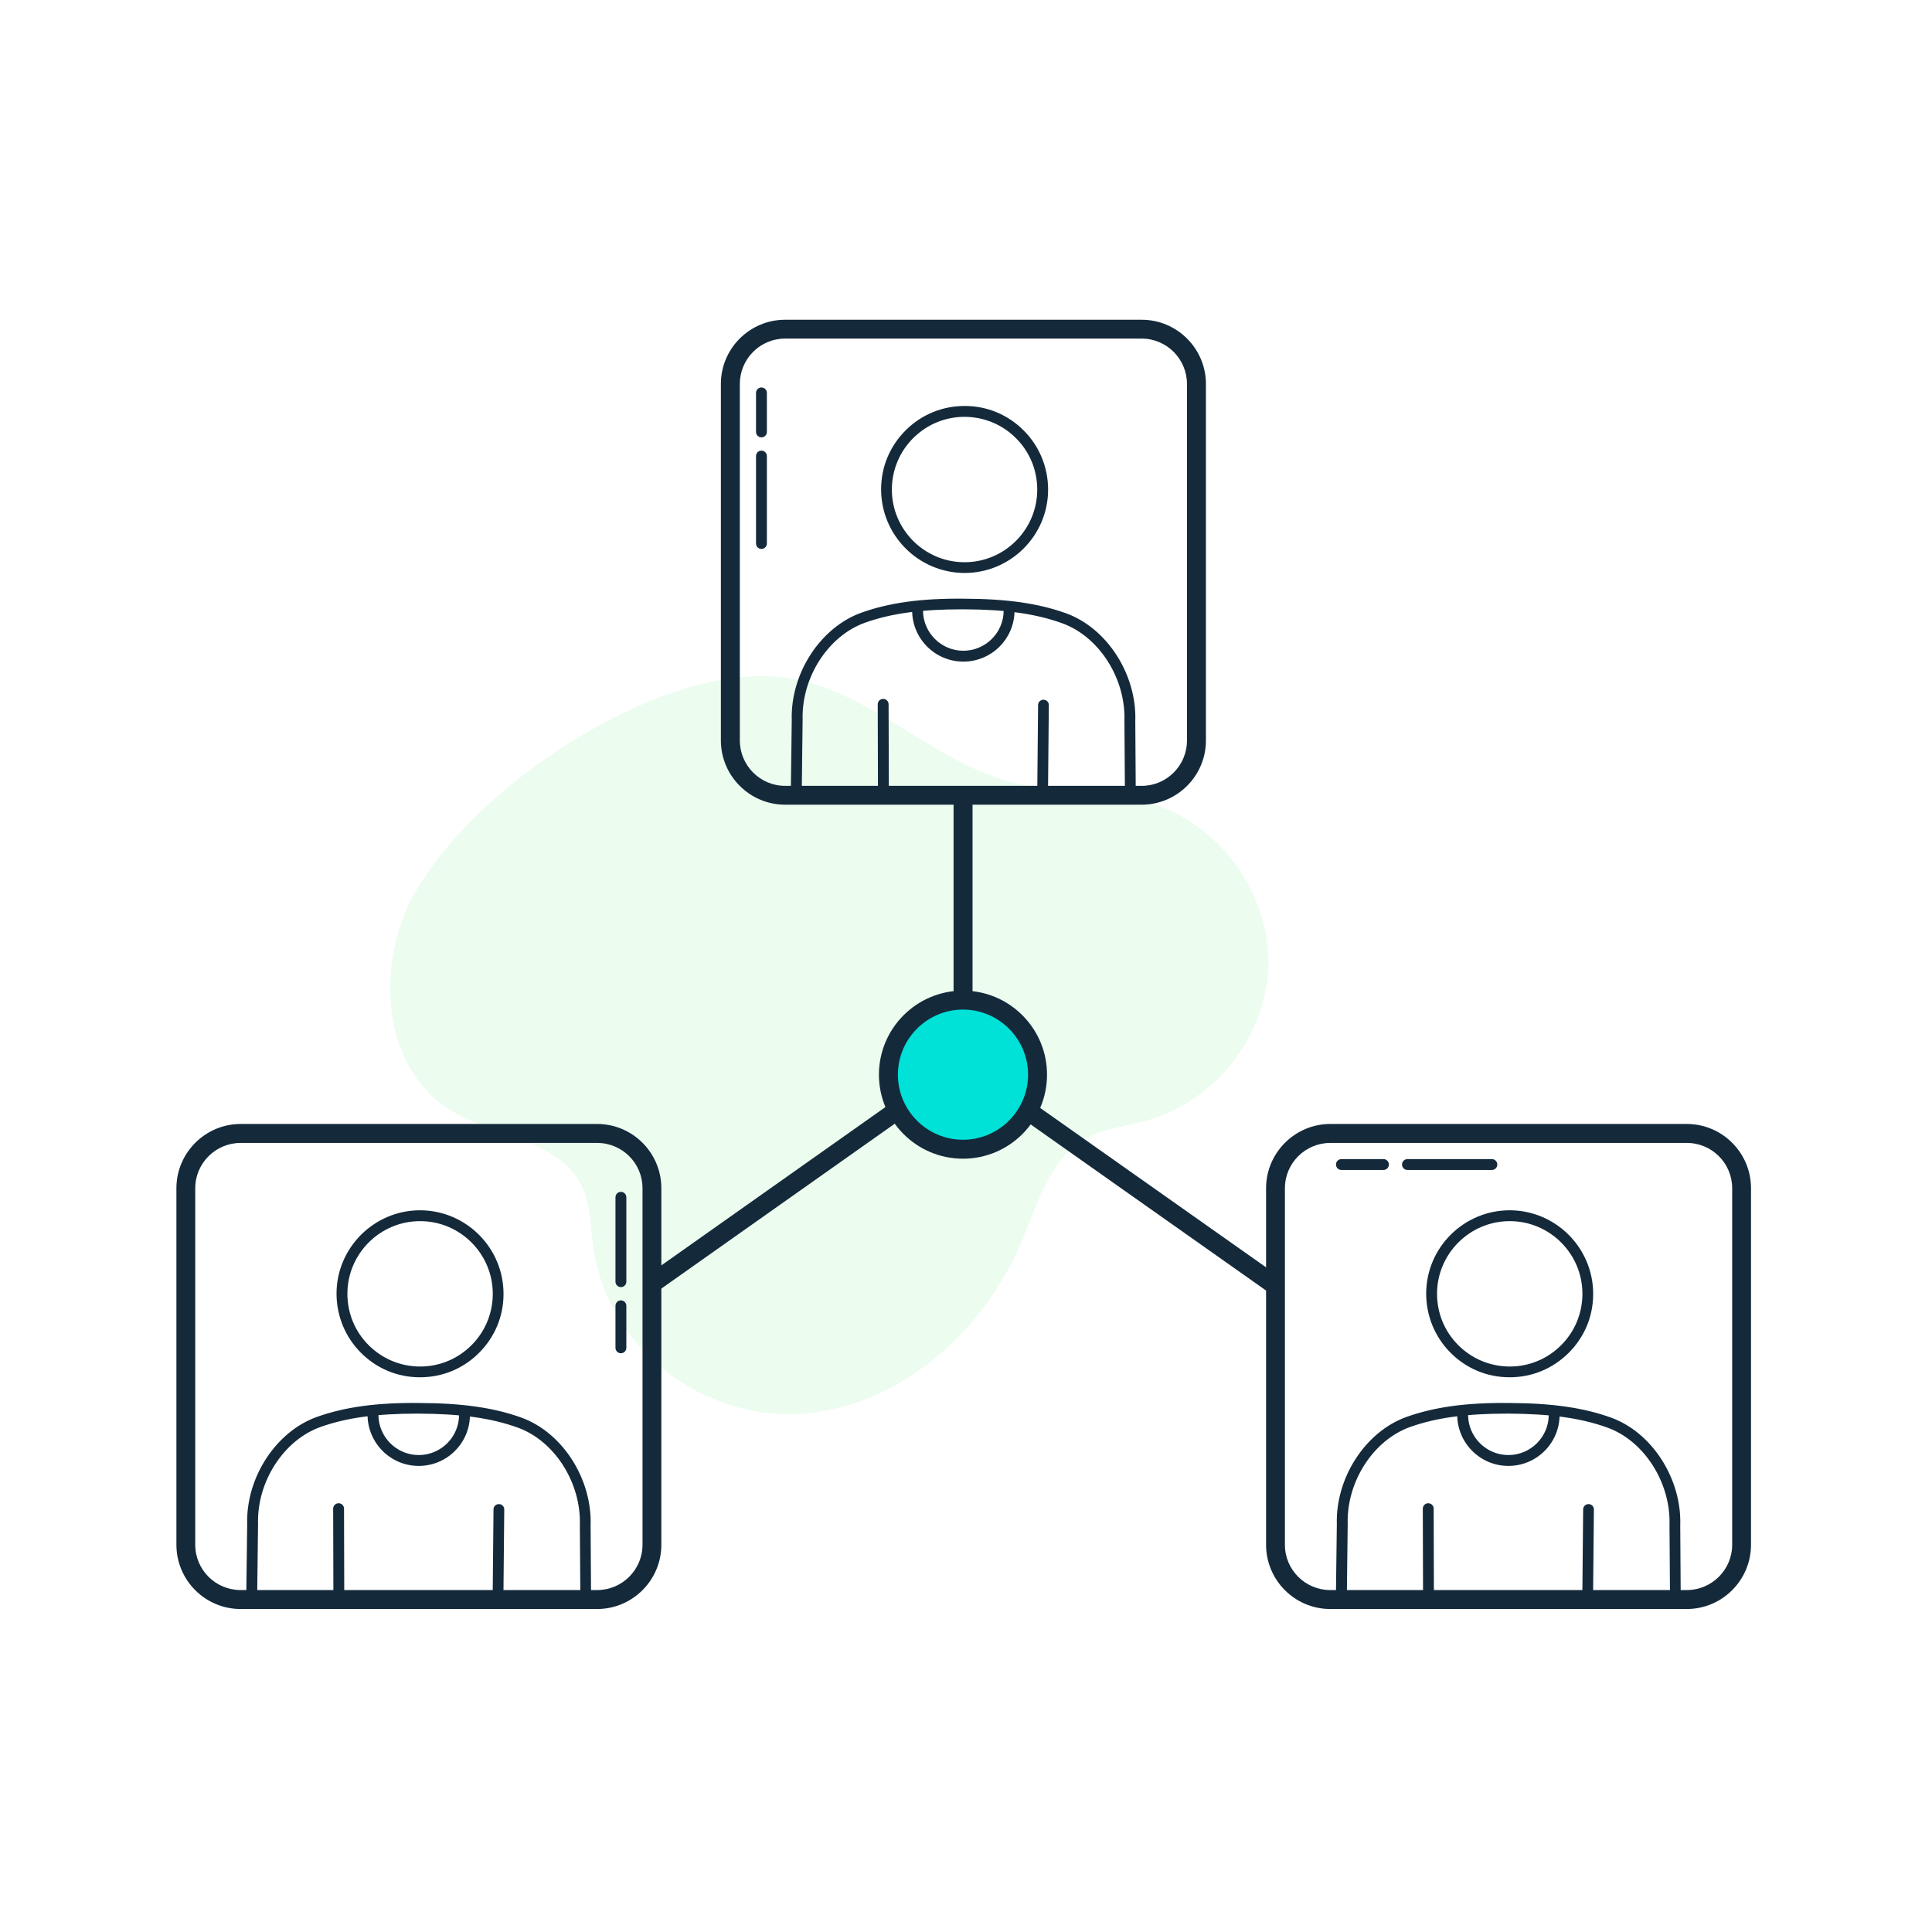 <svg width="160" height="160" viewBox="0 0 160 160" fill="none" xmlns="http://www.w3.org/2000/svg">
<g opacity="0.15">
<path d="M39.989 93.199C43.15 94.419 46.609 95.199 48.109 98.099C48.94 99.709 48.9 101.599 49.16 103.389C50.41 112.019 58.8 118.089 67.379 116.989C75.109 115.989 81.6 109.969 84.62 102.789C85.93 99.669 86.919 96.029 89.84 94.339C91.43 93.419 93.329 93.259 95.1 92.759C100.65 91.189 104.87 85.769 105.03 80.009C105.2 74.249 101.29 68.599 95.85 66.709C91.73 65.279 87.12 65.879 82.969 64.549C75.9 62.279 70.799 55.939 62.969 55.989C52.989 56.059 39.209 65.389 34.359 73.939C31.049 79.769 31.57 88.349 37.26 91.909C38.099 92.439 39.029 92.849 39.989 93.219V93.199Z" fill="#7FEC96"/>
</g>
<path d="M85.764 90.418C86.549 87.096 84.491 83.768 81.169 82.984C77.847 82.2 74.519 84.257 73.735 87.579C72.951 90.901 75.008 94.229 78.33 95.013C81.652 95.797 84.981 93.74 85.764 90.418Z" fill="#00E1D8"/>
<path d="M79.75 95.959C75.91 95.959 72.79 92.839 72.79 88.999C72.79 85.159 75.91 82.039 79.75 82.039C83.59 82.039 86.71 85.159 86.71 88.999C86.71 92.839 83.59 95.959 79.75 95.959ZM79.75 83.609C76.78 83.609 74.36 86.029 74.36 88.999C74.36 91.969 76.78 94.389 79.75 94.389C82.72 94.389 85.14 91.969 85.14 88.999C85.14 86.029 82.72 83.609 79.75 83.609Z" fill="#142A3B"/>
<path d="M80.541 65.711H78.971V82.831H80.541V65.711Z" fill="#142A3B"/>
<path d="M85.603 91.374L84.698 92.656L105.075 107.036L105.981 105.753L85.603 91.374Z" fill="#142A3B"/>
<path d="M73.78 91.363L53.427 105.742L54.333 107.024L74.686 92.646L73.78 91.363Z" fill="#142A3B"/>
<path d="M94.55 66.641H65.02C62.09 66.641 59.7 64.251 59.7 61.321V31.8C59.7 28.86 62.09 26.48 65.02 26.48H94.55C97.48 26.48 99.87 28.87 99.87 31.8V61.321C99.87 64.26 97.48 66.641 94.55 66.641ZM65.02 28.041C62.95 28.041 61.27 29.721 61.27 31.8V61.321C61.27 63.391 62.95 65.081 65.02 65.081H94.55C96.62 65.081 98.3 63.401 98.3 61.321V31.8C98.3 29.73 96.62 28.041 94.55 28.041H65.02Z" fill="#142A3B"/>
<path d="M79.88 47.451H79.86C76.05 47.431 72.96 44.321 72.97 40.511C72.97 38.661 73.7 36.931 75.01 35.631C76.31 34.331 78.04 33.621 79.88 33.621H79.91C81.76 33.621 83.49 34.351 84.79 35.661C86.09 36.971 86.8 38.711 86.8 40.561C86.79 44.361 83.69 47.451 79.88 47.451ZM79.88 34.521C78.28 34.521 76.78 35.141 75.64 36.271C74.5 37.401 73.87 38.911 73.86 40.521C73.85 43.841 76.54 46.551 79.86 46.561H79.88C83.19 46.561 85.89 43.871 85.9 40.561C85.9 38.951 85.29 37.441 84.15 36.301C83.02 35.161 81.51 34.531 79.9 34.521H79.88Z" fill="#142A3B"/>
<path d="M93.61 66.311L65.94 66.281C65.82 66.281 65.7 66.231 65.62 66.151C65.54 66.061 65.49 65.951 65.49 65.831L65.57 59.611C65.46 55.761 67.95 51.941 71.36 50.731C73.64 49.921 76.28 49.541 79.83 49.581C83.4 49.591 86.01 49.971 88.29 50.791C91.69 52.021 94.16 55.871 94.02 59.731L94.06 65.871C94.06 65.991 94.01 66.101 93.93 66.191C93.85 66.281 93.73 66.321 93.61 66.321V66.311ZM66.4 65.381L93.16 65.411L93.12 59.711C93.24 56.191 91.03 52.731 87.98 51.621C85.8 50.831 83.29 50.471 79.83 50.461H79.65C76.27 50.461 73.8 50.801 71.66 51.561C68.6 52.641 66.37 56.091 66.47 59.591L66.4 65.381Z" fill="#142A3B"/>
<path d="M73.16 66.159C72.91 66.159 72.71 65.959 72.71 65.709L72.69 58.329C72.69 58.079 72.89 57.879 73.14 57.879C73.39 57.879 73.59 58.079 73.59 58.329L73.61 65.709C73.61 65.959 73.41 66.159 73.16 66.159Z" fill="#142A3B"/>
<path d="M86.34 66.159C86.09 66.159 85.89 65.949 85.9 65.709L85.97 58.389C85.97 58.139 86.17 57.949 86.42 57.949C86.67 57.949 86.87 58.159 86.86 58.399L86.79 65.719C86.79 65.969 86.59 66.159 86.34 66.159Z" fill="#142A3B"/>
<path d="M79.78 54.792C77.44 54.792 75.54 52.892 75.54 50.552C75.54 50.302 75.74 50.102 75.99 50.102C76.24 50.102 76.44 50.302 76.44 50.552C76.44 52.392 77.94 53.892 79.78 53.892C81.62 53.892 83.12 52.392 83.12 50.552C83.12 50.302 83.32 50.102 83.57 50.102C83.82 50.102 84.02 50.302 84.02 50.552C84.02 52.892 82.12 54.792 79.78 54.792Z" fill="#142A3B"/>
<path d="M63.06 45.46C62.81 45.46 62.61 45.26 62.61 45.01V37.77C62.61 37.52 62.81 37.32 63.06 37.32C63.31 37.32 63.51 37.52 63.51 37.77V45.01C63.51 45.26 63.31 45.46 63.06 45.46Z" fill="#142A3B"/>
<path d="M63.06 36.22C62.81 36.22 62.61 36.02 62.61 35.77V32.54C62.61 32.29 62.81 32.09 63.06 32.09C63.31 32.09 63.51 32.29 63.51 32.54V35.77C63.51 36.02 63.31 36.22 63.06 36.22Z" fill="#142A3B"/>
<path d="M49.45 133.252H19.93C16.99 133.252 14.61 130.862 14.61 127.932V98.402C14.61 95.472 17 93.082 19.93 93.082H49.45C52.39 93.082 54.77 95.472 54.77 98.402V127.932C54.77 130.862 52.38 133.252 49.45 133.252ZM19.93 94.652C17.86 94.652 16.17 96.332 16.17 98.402V127.932C16.17 130.002 17.85 131.682 19.93 131.682H49.45C51.52 131.682 53.21 130.002 53.21 127.932V98.402C53.21 96.332 51.53 94.652 49.45 94.652H19.93Z" fill="#142A3B"/>
<path d="M34.79 114.06H34.76C32.91 114.06 31.18 113.33 29.88 112.02C28.58 110.71 27.87 108.97 27.87 107.12C27.88 103.32 30.99 100.23 34.79 100.23H34.81C38.62 100.25 41.71 103.36 41.7 107.17C41.7 109.02 40.97 110.75 39.66 112.05C38.36 113.35 36.63 114.06 34.79 114.06ZM34.79 101.13C31.48 101.13 28.78 103.82 28.77 107.13C28.77 108.74 29.38 110.25 30.52 111.39C31.65 112.53 33.16 113.16 34.77 113.17H34.79C36.39 113.17 37.89 112.55 39.03 111.42C40.17 110.29 40.8 108.78 40.81 107.17C40.82 103.85 38.13 101.14 34.81 101.13H34.79Z" fill="#142A3B"/>
<path d="M48.511 132.92L20.841 132.89C20.721 132.89 20.601 132.84 20.521 132.76C20.441 132.67 20.391 132.56 20.391 132.44L20.471 126.22C20.361 122.37 22.851 118.55 26.251 117.34C28.531 116.53 31.161 116.15 34.721 116.19C38.291 116.2 40.901 116.58 43.181 117.4C46.581 118.63 49.051 122.48 48.911 126.35L48.951 132.48C48.951 132.6 48.901 132.71 48.821 132.8C48.741 132.89 48.621 132.93 48.501 132.93L48.511 132.92ZM21.301 131.99L48.061 132.02L48.021 126.32C48.141 122.8 45.931 119.33 42.881 118.23C40.701 117.44 38.191 117.09 34.731 117.07H34.551C31.171 117.07 28.701 117.41 26.561 118.17C23.501 119.25 21.271 122.7 21.371 126.2L21.301 131.99Z" fill="#142A3B"/>
<path d="M28.061 132.772C27.811 132.772 27.611 132.572 27.611 132.322L27.591 124.942C27.591 124.692 27.791 124.492 28.041 124.492C28.291 124.492 28.491 124.692 28.491 124.942L28.511 132.322C28.511 132.572 28.311 132.772 28.061 132.772Z" fill="#142A3B"/>
<path d="M41.24 132.773C40.99 132.773 40.79 132.563 40.8 132.323L40.87 125.003C40.87 124.753 41.07 124.562 41.32 124.562C41.57 124.562 41.77 124.773 41.76 125.013L41.69 132.333C41.69 132.583 41.49 132.773 41.24 132.773Z" fill="#142A3B"/>
<path d="M34.68 121.401C32.34 121.401 30.44 119.501 30.44 117.161C30.44 116.911 30.64 116.711 30.89 116.711C31.14 116.711 31.34 116.911 31.34 117.161C31.34 119.001 32.84 120.501 34.68 120.501C36.52 120.501 38.02 119.001 38.02 117.161C38.02 116.911 38.22 116.711 38.47 116.711C38.72 116.711 38.92 116.911 38.92 117.161C38.92 119.501 37.02 121.401 34.68 121.401Z" fill="#142A3B"/>
<path d="M51.421 112.071C51.171 112.071 50.971 111.871 50.971 111.621V108.141C50.971 107.891 51.171 107.691 51.421 107.691C51.671 107.691 51.871 107.891 51.871 108.141V111.621C51.871 111.871 51.671 112.071 51.421 112.071Z" fill="#142A3B"/>
<path d="M51.421 106.593C51.171 106.593 50.971 106.393 50.971 106.143V99.153C50.971 98.903 51.171 98.703 51.421 98.703C51.671 98.703 51.871 98.903 51.871 99.153V106.143C51.871 106.393 51.671 106.593 51.421 106.593Z" fill="#142A3B"/>
<path d="M139.691 133.252H110.171C107.231 133.252 104.851 130.862 104.851 127.932V98.402C104.851 95.472 107.241 93.082 110.171 93.082H139.691C142.631 93.082 145.011 95.472 145.011 98.402V127.932C145.011 130.862 142.621 133.252 139.691 133.252ZM110.171 94.652C108.101 94.652 106.411 96.332 106.411 98.402V127.932C106.411 130.002 108.091 131.682 110.171 131.682H139.691C141.761 131.682 143.451 130.002 143.451 127.932V98.402C143.451 96.332 141.771 94.652 139.691 94.652H110.171Z" fill="#142A3B"/>
<path d="M125.03 114.06H125C123.15 114.06 121.42 113.33 120.12 112.02C118.82 110.71 118.11 108.97 118.11 107.12C118.12 103.32 121.22 100.23 125.03 100.23H125.05C128.86 100.25 131.95 103.36 131.94 107.17C131.94 109.02 131.21 110.75 129.9 112.05C128.59 113.35 126.87 114.06 125.03 114.06ZM125.03 101.13C121.72 101.13 119.02 103.82 119.01 107.13C119.01 108.74 119.62 110.25 120.76 111.39C121.89 112.53 123.4 113.16 125.01 113.17H125.03C126.63 113.17 128.13 112.55 129.27 111.42C130.41 110.29 131.04 108.78 131.05 107.17C131.06 103.85 128.37 101.14 125.05 101.13H125.03Z" fill="#142A3B"/>
<path d="M138.751 132.92L111.081 132.89C110.961 132.89 110.841 132.84 110.761 132.76C110.681 132.67 110.631 132.56 110.631 132.44L110.711 126.22C110.601 122.37 113.091 118.55 116.491 117.34C118.771 116.53 121.411 116.15 124.961 116.19C128.531 116.2 131.141 116.58 133.421 117.4C136.821 118.63 139.291 122.48 139.151 126.35L139.191 132.48C139.191 132.6 139.141 132.71 139.061 132.8C138.981 132.89 138.861 132.93 138.741 132.93L138.751 132.92ZM111.541 131.99L138.301 132.02L138.261 126.32C138.381 122.8 136.171 119.33 133.121 118.23C130.941 117.44 128.431 117.09 124.971 117.07H124.791C121.411 117.07 118.941 117.41 116.801 118.17C113.741 119.25 111.511 122.7 111.611 126.2L111.541 131.99Z" fill="#142A3B"/>
<path d="M118.301 132.772C118.051 132.772 117.851 132.572 117.851 132.322L117.831 124.942C117.831 124.692 118.031 124.492 118.281 124.492C118.531 124.492 118.731 124.692 118.731 124.942L118.751 132.322C118.751 132.572 118.551 132.772 118.301 132.772Z" fill="#142A3B"/>
<path d="M131.48 132.773C131.23 132.773 131.03 132.563 131.04 132.323L131.11 125.003C131.11 124.753 131.31 124.562 131.56 124.562C131.81 124.562 132.01 124.773 132 125.013L131.93 132.333C131.93 132.583 131.73 132.773 131.48 132.773Z" fill="#142A3B"/>
<path d="M124.921 121.401C122.581 121.401 120.681 119.501 120.681 117.161C120.681 116.911 120.881 116.711 121.131 116.711C121.381 116.711 121.581 116.911 121.581 117.161C121.581 119.001 123.081 120.501 124.921 120.501C126.761 120.501 128.261 119.001 128.261 117.161C128.261 116.911 128.461 116.711 128.711 116.711C128.961 116.711 129.161 116.911 129.161 117.161C129.161 119.501 127.261 121.401 124.921 121.401Z" fill="#142A3B"/>
<path d="M114.571 96.892H111.091C110.841 96.892 110.641 96.692 110.641 96.442C110.641 96.192 110.841 95.992 111.091 95.992H114.571C114.821 95.992 115.021 96.192 115.021 96.442C115.021 96.692 114.821 96.892 114.571 96.892Z" fill="#142A3B"/>
<path d="M123.55 96.892H116.56C116.31 96.892 116.11 96.692 116.11 96.442C116.11 96.192 116.31 95.992 116.56 95.992H123.55C123.8 95.992 124 96.192 124 96.442C124 96.692 123.8 96.892 123.55 96.892Z" fill="#142A3B"/>
</svg>
